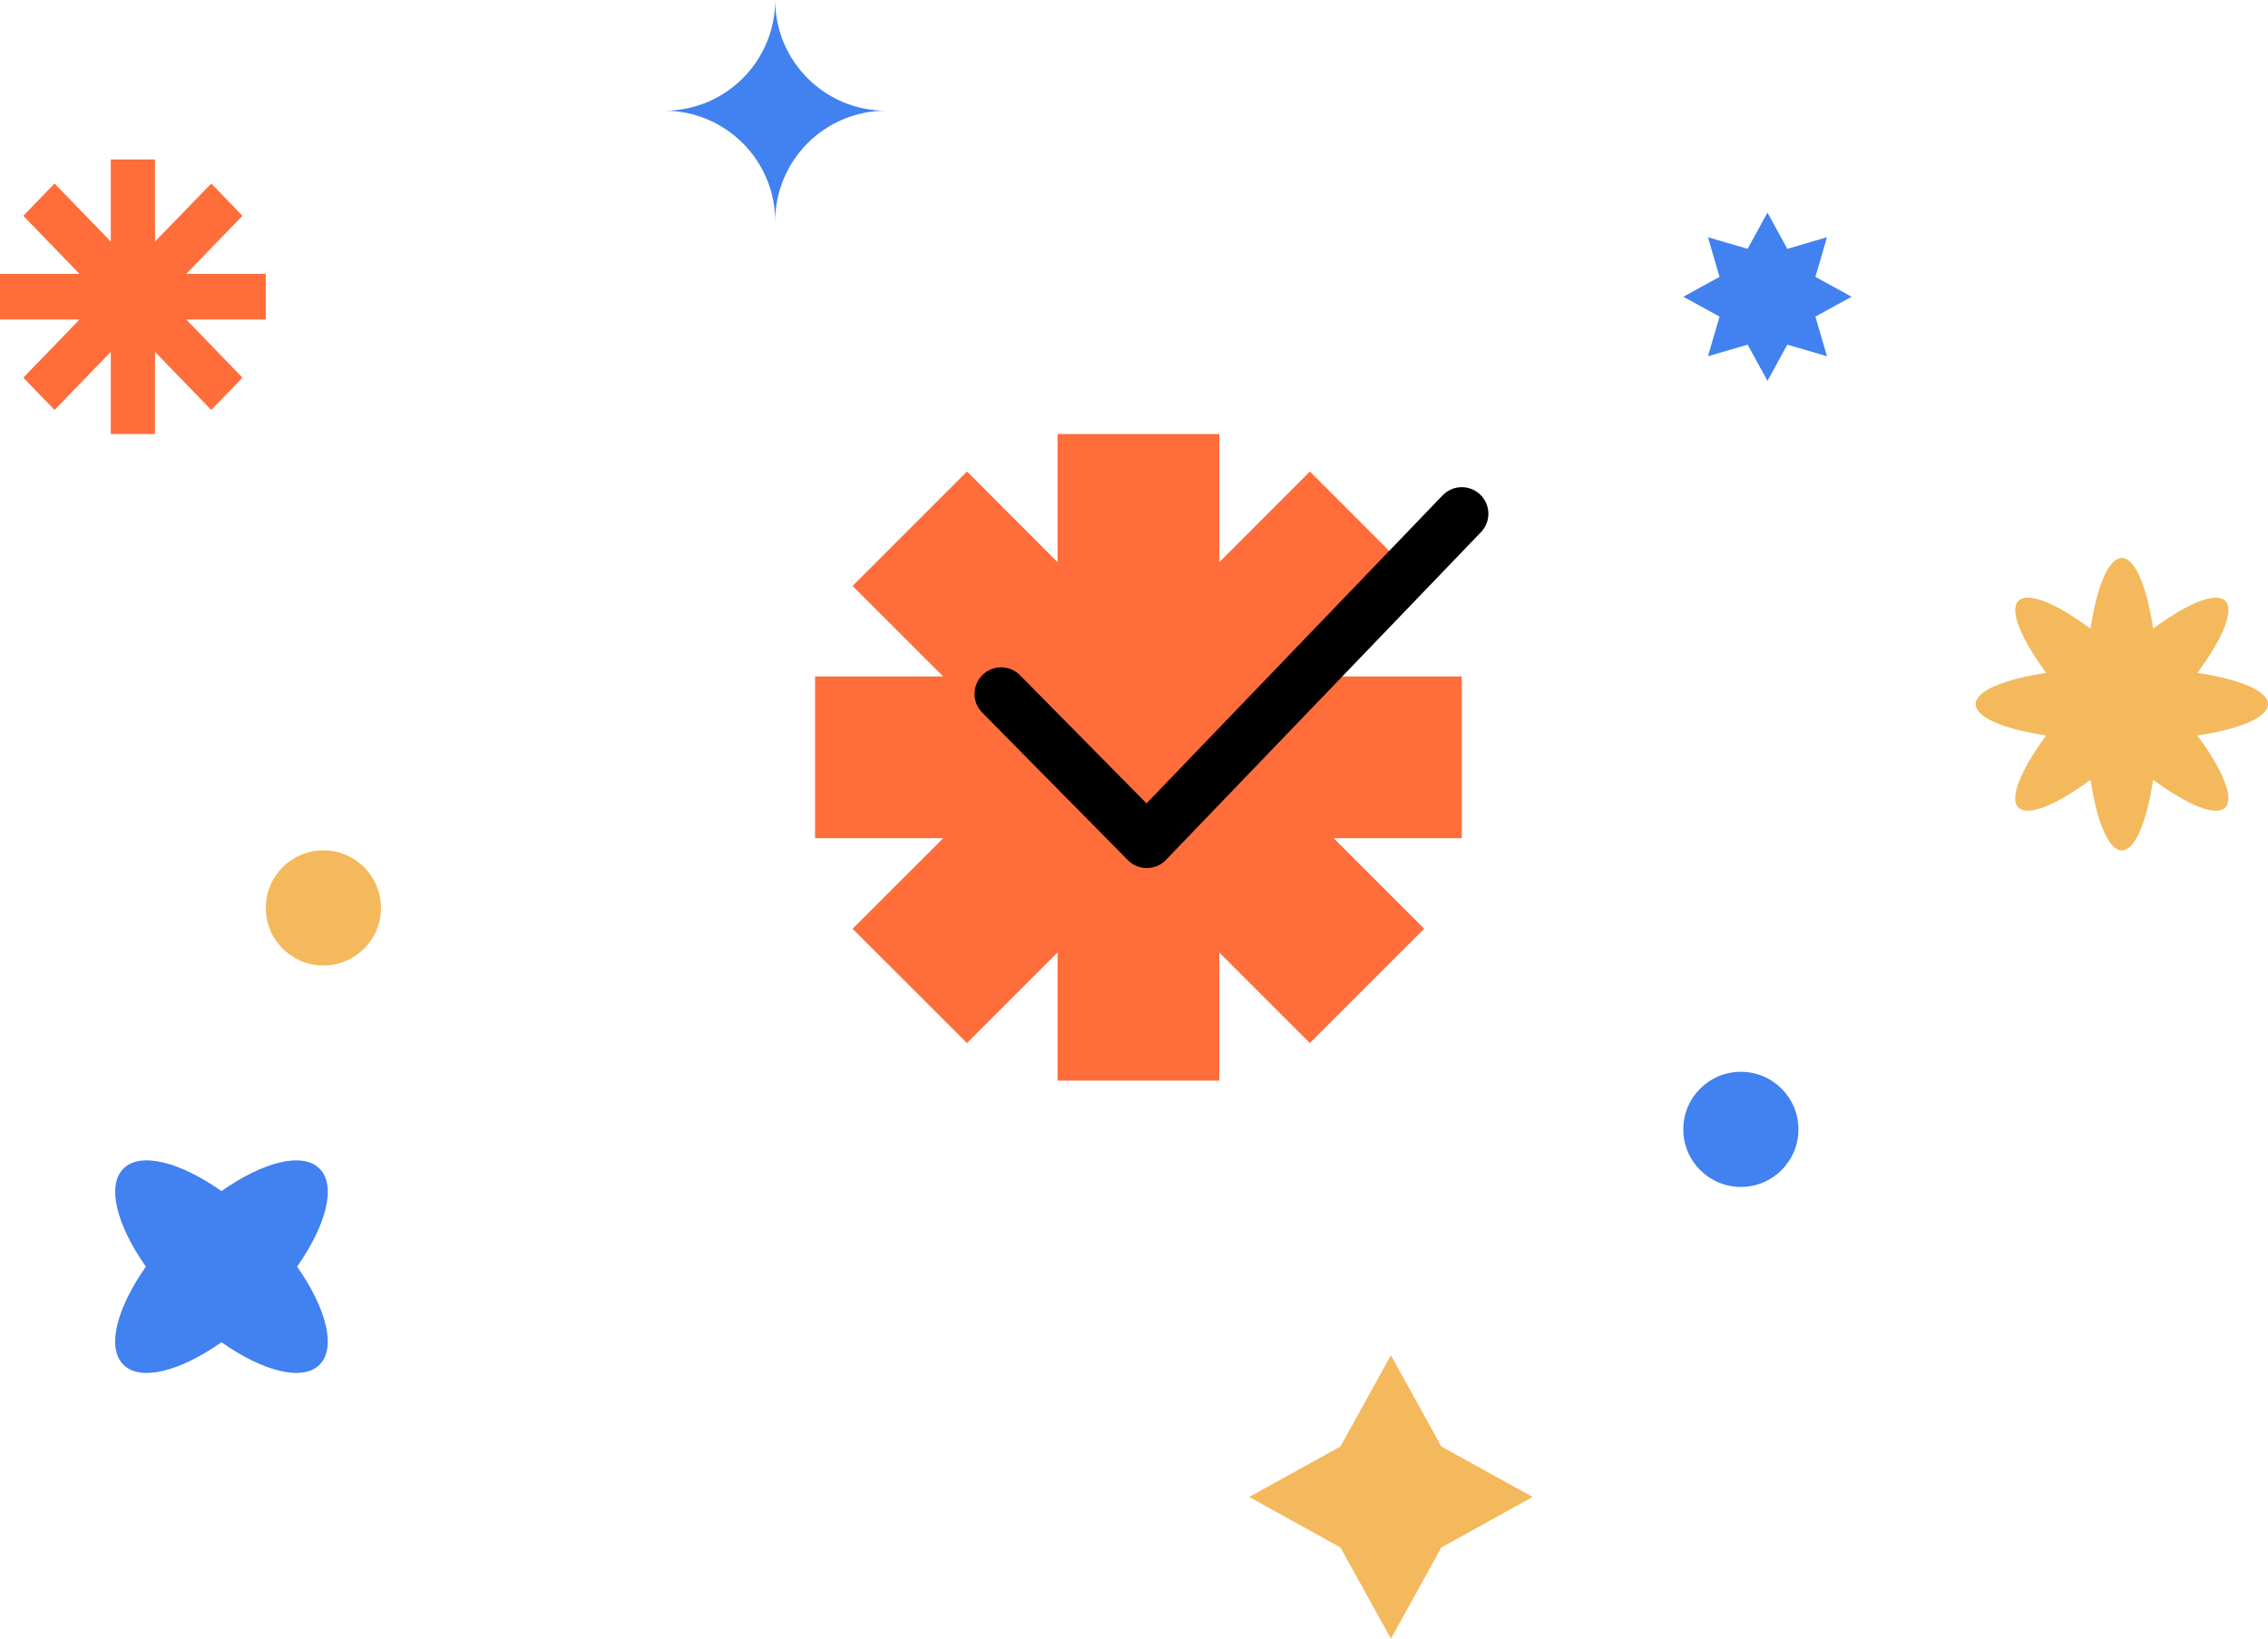 <svg xmlns="http://www.w3.org/2000/svg" width="256" height="185" fill="none"><clipPath id="a"><path d="M190 24h19v19h-19z"/></clipPath><path fill="#ff6d3a" d="M160.755 104.853 150.53 94.628H165V76.372h-14.47l10.225-10.225-12.902-12.914-10.225 10.237V49h-18.256v14.47l-10.225-10.237-12.913 12.914 10.236 10.225H92v18.256h14.47l-10.236 10.225 12.913 12.902 10.225-10.225V122h18.256v-14.47l10.225 10.225z"/><path stroke="#000" stroke-linecap="round" stroke-linejoin="round" stroke-width="6" d="M113 78.34 129.443 95 165 58"/><path fill="#ff6d3a" d="M30 30.92h-8.977l6.346-6.556-3.524-3.646-6.351 6.557V18h-4.988v9.275l-6.351-6.557-3.524 3.646 6.346 6.557H0v5.153h8.977l-6.346 6.562 3.524 3.646 6.351-6.562V49h4.988v-9.28l6.351 6.562 3.524-3.646-6.346-6.562H30z"/><path fill="#f4b95c" d="M256 79.5c0-1.498-3.193-2.813-7.966-3.535 2.866-3.887 4.195-7.075 3.135-8.134-1.059-1.06-4.243.27-8.134 3.135-.722-4.773-2.037-7.966-3.535-7.966s-2.813 3.193-3.535 7.966c-3.887-2.866-7.075-4.195-8.134-3.135-1.06 1.06.269 4.243 3.135 8.134-4.773.722-7.966 2.037-7.966 3.535s3.193 2.813 7.966 3.535c-2.866 3.887-4.195 7.075-3.135 8.134 1.059 1.06 4.243-.27 8.134-3.135.722 4.773 2.037 7.966 3.535 7.966s2.813-3.193 3.535-7.966c3.887 2.866 7.075 4.195 8.134 3.135 1.06-1.06-.269-4.243-3.135-8.134 4.773-.722 7.966-2.037 7.966-3.535z"/><path fill="#4181f0" d="M36.07 131.931c-1.92-1.919-6.38-.762-11.07 2.535-4.695-3.297-9.15-4.459-11.07-2.535s-.76 6.379 2.536 11.069c-3.297 4.695-4.46 9.15-2.535 11.069 1.919 1.924 6.379.762 11.069-2.535 4.695 3.297 9.15 4.459 11.07 2.535 1.918-1.919.76-6.379-2.536-11.069 3.297-4.695 4.46-9.15 2.535-11.069z"/><circle cx="36.5" cy="102.5" r="6.5" fill="#f4b95c"/><circle cx="196.5" cy="127.5" r="6.5" fill="#4181f0"/><g clip-path="url(#a)"><path fill="#4181f0" d="m204.912 35.741 4.091-2.241s-4.041-2.216-4.091-2.241l1.308-4.476-4.476 1.308L199.503 24l-2.241 4.091-4.476-1.308 1.308 4.476-4.091 2.241 4.091 2.241-1.308 4.476 4.476-1.308L199.503 43s2.216-4.041 2.241-4.091l4.476 1.308-1.308-4.476z"/></g><path fill="#4181f0" d="M100 12.5c-6.903 0-12.5 5.597-12.5 12.5 0-6.903-5.597-12.5-12.5-12.5 6.903 0 12.5-5.597 12.5-12.5 0 6.903 5.597 12.5 12.5 12.5z"/><path fill="#f4b95c" d="M162.694 163.306 157 153l-5.699 10.306L141 169l10.301 5.699L157 185l5.694-10.301L173 169z"/></svg>